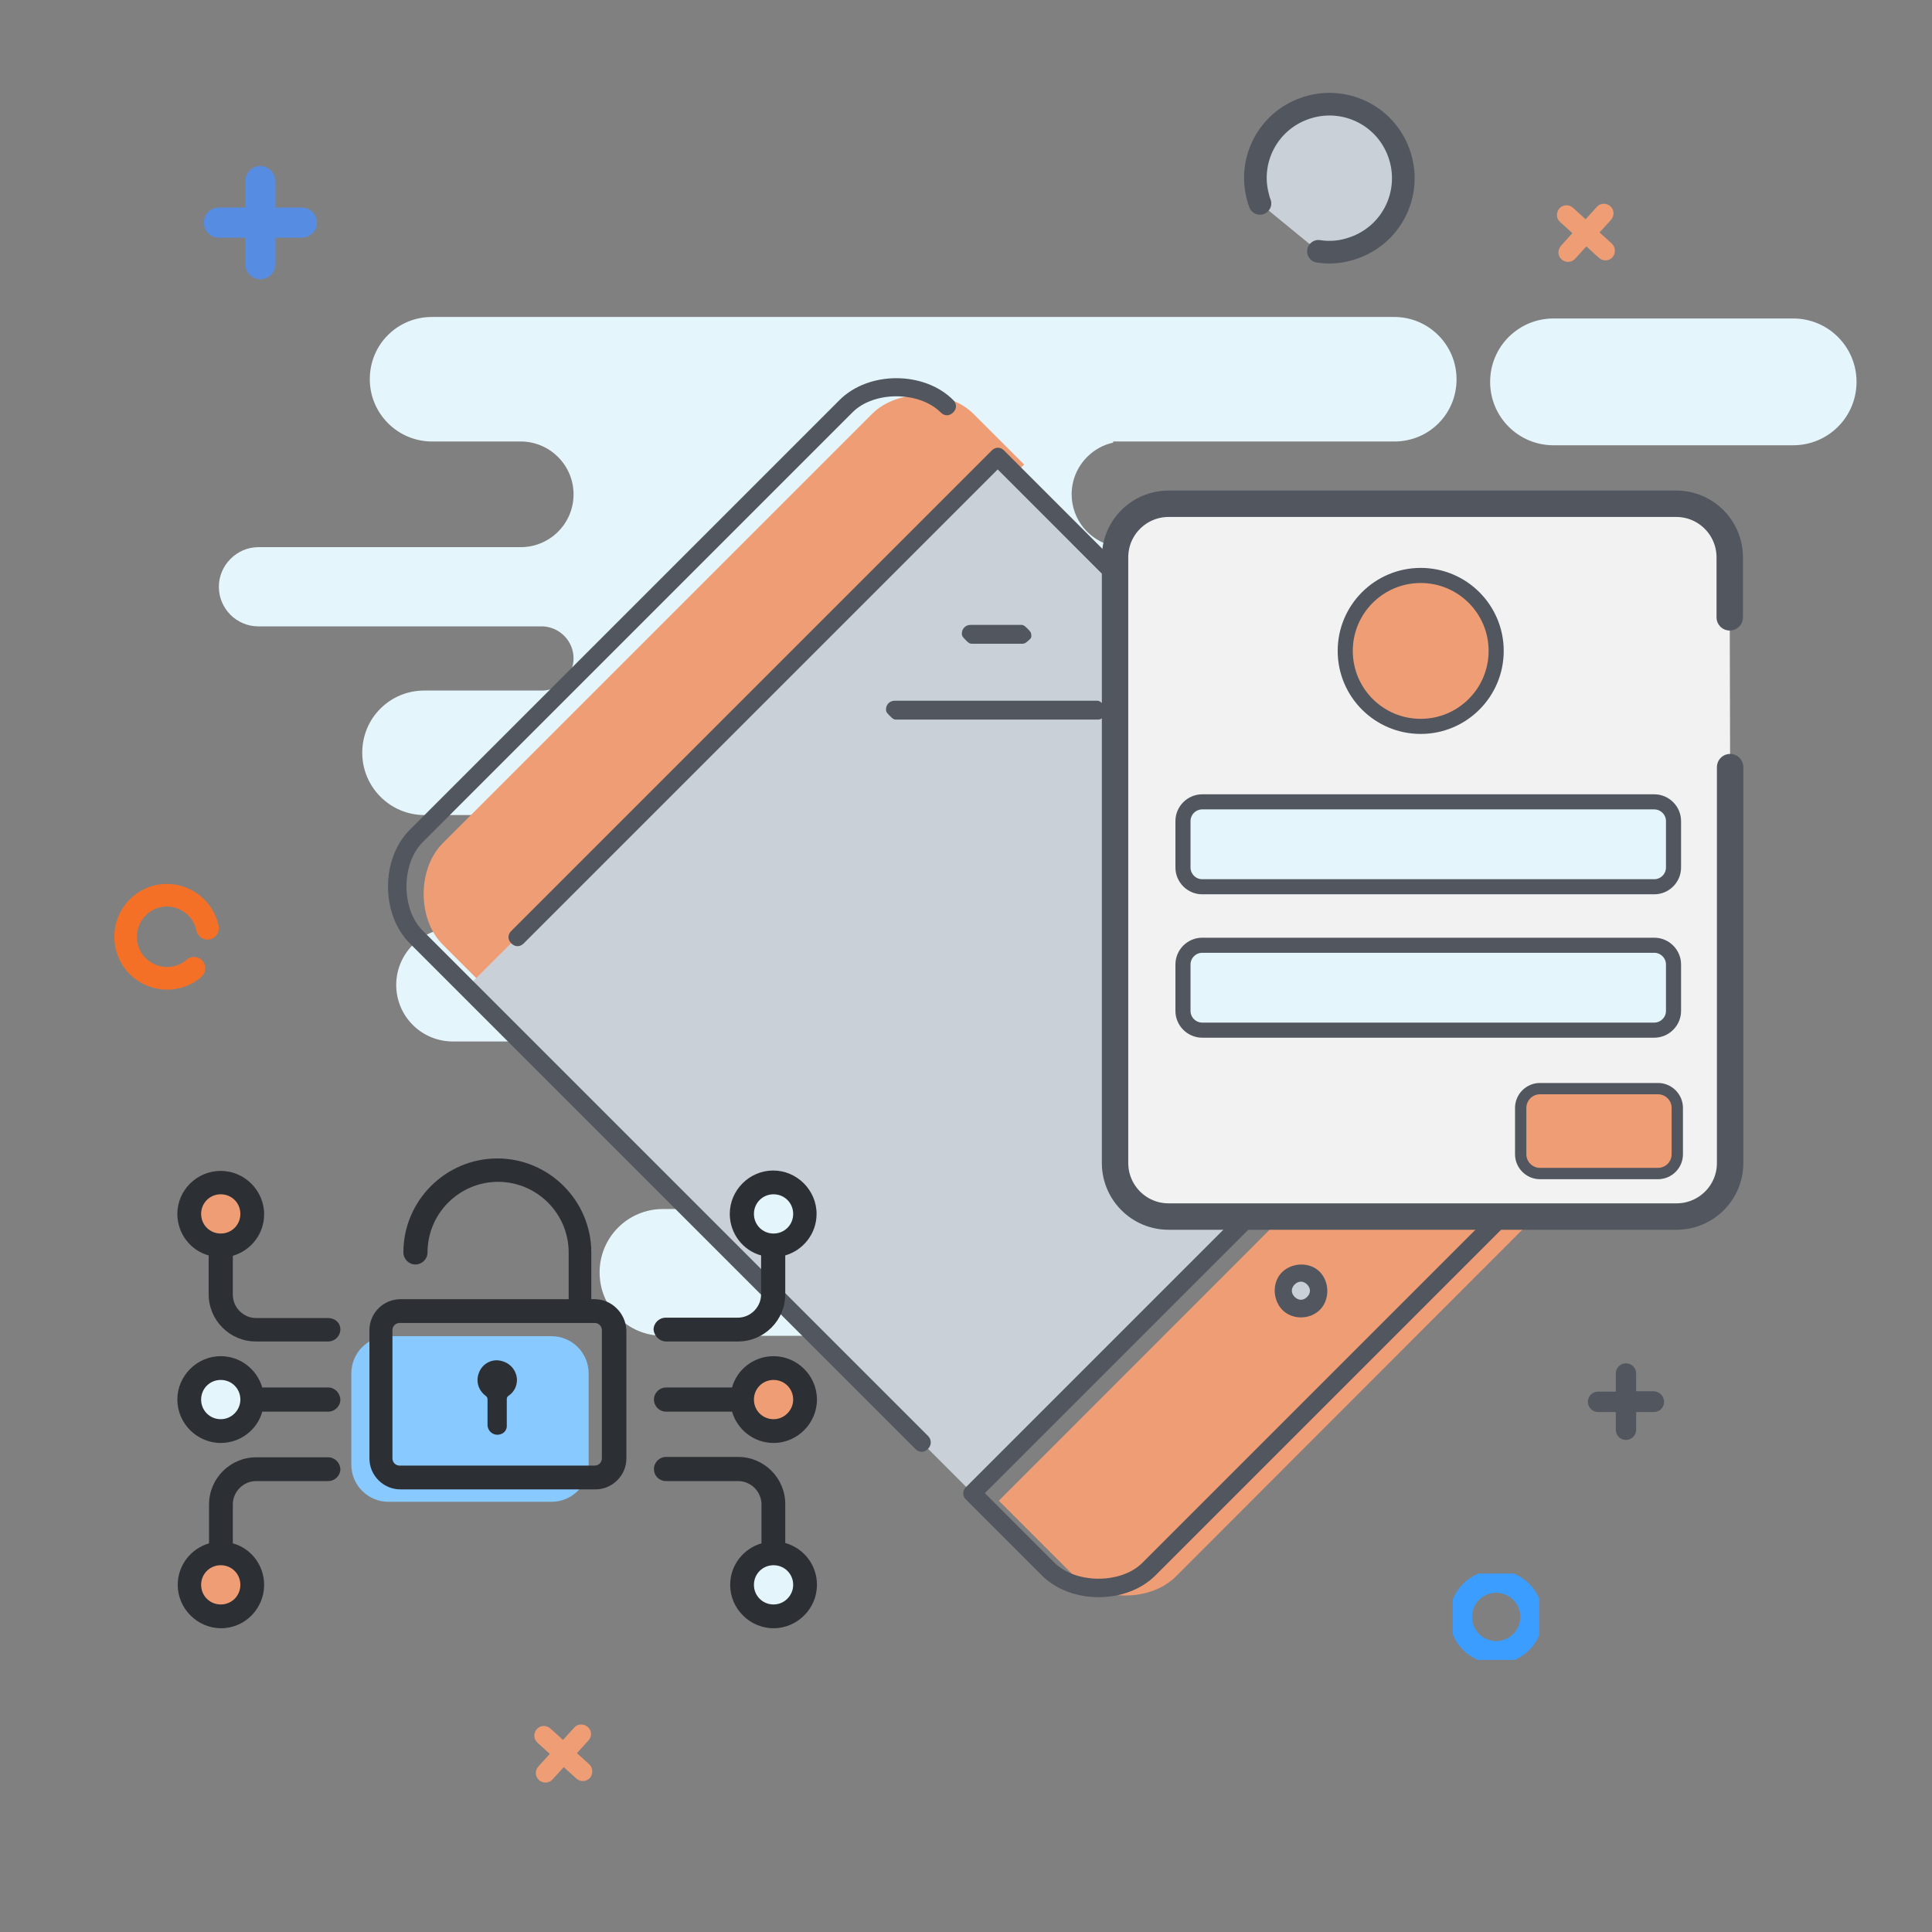<?xml version="1.0" encoding="utf-8"?>
<!-- Generator: Adobe Illustrator 21.0.2, SVG Export Plug-In . SVG Version: 6.00 Build 0)  -->
<svg version="1.1" id="Capa_1" xmlns="http://www.w3.org/2000/svg" xmlns:xlink="http://www.w3.org/1999/xlink" x="0px" y="0px"
	 viewBox="0 0 512 512" style="enable-background:new 0 0 512 512;" xml:space="preserve">
<rect x="0" y="0" width="512" height="512" fill="#808080" stroke="none"/>
<style type="text/css">
	.st0{fill:#E5F5FC;}
	.st1{fill:#EF9D75;}
	.st2{fill:#CAD0D8;}
	.st3{fill:#51565F;}
	.st4{fill:#F2F2F2;stroke:#51565F;stroke-width:7;stroke-linecap:round;stroke-miterlimit:10;}
	.st5{fill:#EF9D75;stroke:#51565F;stroke-width:4;stroke-linecap:round;stroke-miterlimit:10;}
	.st6{fill:#E5F5FC;stroke:#51565F;stroke-width:4;stroke-linecap:round;stroke-miterlimit:10;}
	.st7{fill:#EF9D75;stroke:#51565F;stroke-width:3;stroke-linecap:round;stroke-miterlimit:10;}
	.st8{fill:#88C9FF;}
	.st9{fill:#2C2F33;}
	.st10{clip-path:url(#SVGID_2_);}
	.st11{clip-path:url(#SVGID_4_);fill:#568CE2;}
	.st12{clip-path:url(#SVGID_6_);}
	.st13{clip-path:url(#SVGID_8_);fill:#51565F;}
	.st14{clip-path:url(#SVGID_10_);}
	.st15{clip-path:url(#SVGID_12_);fill:none;stroke:#3B9DFF;stroke-width:6;stroke-miterlimit:10;}
	.st16{fill:#CAD0D8;stroke:#51565F;stroke-width:6;stroke-linecap:round;stroke-miterlimit:10;}
	.st17{fill:none;stroke:#F47027;stroke-width:6;stroke-linecap:round;stroke-miterlimit:10;}
</style>
<path class="st0" d="M384,199.5c0,4.6-1.8,8.7-4.8,11.7c-3,3-7.1,4.8-11.7,4.8H295v1h-21c-3.9,0-7.4,1.6-9.9,4.1
	c-2.5,2.5-4.1,6-4.1,9.9c0,7.7,6.3,14,14,14h21v1h28c8.3,0,15,6.7,15,15c0,4.1-1.7,7.9-4.4,10.6c-2.7,2.7-6.5,4.4-10.6,4.4H120
	c-8.3,0-15-6.7-15-15c0-4.1,1.7-7.9,4.4-10.6c2.7-2.7,6.5-4.4,10.6-4.4h11v-1h9c3.9,0,7.4-1.6,9.9-4.1c2.5-2.5,4.1-6,4.1-9.9
	c0-7.7-6.3-14-14-14h-9v-1h-18.5c-9.1,0-16.5-7.4-16.5-16.5c0-4.6,1.8-8.7,4.8-11.7c3-3,7.1-4.8,11.7-4.8H144v0
	c2.1-0.1,4.1-1,5.5-2.5c1.5-1.5,2.5-3.7,2.5-6c0-4.5-3.5-8.2-8-8.5v0H68.5c-5.8,0-10.5-4.7-10.5-10.5c0-2.9,1.2-5.5,3.1-7.4
	c1.9-1.9,4.5-3.1,7.4-3.1H138c3.9,0,7.4-1.6,9.9-4.1c2.5-2.5,4.1-6,4.1-9.9c0-7.7-6.3-14-14-14h-23.5c-9.1,0-16.5-7.4-16.5-16.5
	c0-4.6,1.8-8.7,4.8-11.7c3-3,7.1-4.8,11.7-4.8h255c9.1,0,16.5,7.4,16.5,16.5c0,4.6-1.8,8.7-4.8,11.7c-3,3-7.1,4.8-11.7,4.8H295v0.3
	c-2.7,0.6-5,1.9-6.9,3.8c-2.5,2.5-4.1,6-4.1,9.9c0,6.7,4.7,12.3,11,13.7v0.3h15.5c5.8,0,10.5,4.7,10.5,10.5c0,2.9-1.2,5.5-3.1,7.4
	c-1.9,1.9-4.5,3.1-7.4,3.1H284v0.1c-1.7,0.3-3.3,1.1-4.5,2.3c-1.5,1.5-2.5,3.7-2.5,6c0,4.2,3,7.7,7,8.4v0.1h83.5
	C376.6,183,384,190.4,384,199.5z"/>
<path class="st0" d="M239.2,354h-63.5c-9.3,0-16.8-7.5-16.8-16.8v0c0-9.3,7.5-16.8,16.8-16.8h63.5c9.3,0,16.8,7.5,16.8,16.8v0
	C256,346.5,248.5,354,239.2,354z"/>
<path class="st0" d="M475.2,118h-63.5c-9.3,0-16.8-7.5-16.8-16.8v0c0-9.3,7.5-16.8,16.8-16.8h63.5c9.3,0,16.8,7.5,16.8,16.8v0
	C492,110.5,484.5,118,475.2,118z"/>
<g transform="translate(9 1)">
	<path class="st1" d="M396.3,256l20.1,20.1c6.7,6.7,6.7,20.1,0,26.8L302.6,416.8c-6.7,6.7-20.1,6.7-26.8,0l-20.1-20.1L396.3,256z
		 M249,108.7l13.4,13.4L121.7,262.7l-13.4-13.4c-6.7-6.7-6.7-20.1,0-26.8l113.9-113.9C228.9,102,242.3,102,249,108.7z"/>
	<g>
		<path class="st2" d="M339.1,337.8c-1.7-1.7-4.7-2-6.7,0c-2,2-1.7,5,0,6.7c1.7,1.7,4.7,2,6.7,0
			C341.1,342.5,340.8,339.4,339.1,337.8L339.1,337.8z"/>
		<polygon class="st2" points="248.7,394.7 389.3,254 255.4,120.1 114.7,260.7 		"/>
	</g>
</g>
<path class="st3" d="M420.1,303.6L306.2,417.5c-7.7,7.7-22.4,7.7-30.1,0L256,397.4c-1-1-1-2.3,0-3.3l127.3-127.3c1-1,2.3-1,3.3,0
	c1,1,1,2.3,0,3.3L261,395.7l18.4,18.4c5.7,5.7,17.8,5.7,23.4,0l113.9-113.9c5.7-5.7,5.7-17.8,0-23.4L264.4,124.4L138.8,250
	c-1,1-2.3,1-3.3,0s-1-2.3,0-3.3l127.3-127.3c1-1,2.3-1,3.3,0l154.1,154.1C427.8,281.2,427.8,295.9,420.1,303.6z M349.8,347.1
	c-2.7,2.7-7.4,2.7-10,0s-2.7-7.4,0-10s7.4-2.7,10,0S352.4,344.5,349.8,347.1z M343.1,340.4c-1,1-1,2.3,0,3.3s2.3,1,3.3,0
	c1-1,1-2.3,0-3.3C345.4,339.4,344.1,339.4,343.1,340.4z M245.9,384c-1,1-2.3,1-3.3,0l-134-134c-7.7-7.7-7.7-22.4,0-30.1L222.5,106
	c7.7-7.7,22.4-7.7,30.1,0c1,1,1,2.3,0,3.3c-1,1-2.3,1-3.3,0c-5.7-5.7-17.8-5.7-23.4,0L112,223.2c-5.7,5.7-5.7,17.8,0,23.4l134,134
	C246.9,381.6,246.9,383,245.9,384z M292.8,189.7c-0.3,0.3-1,1-1.7,1h-53.6c-0.7,0-1-0.3-1.7-1c-0.7-0.7-1-1-1-1.7
	c0-1.3,1-2.3,2.3-2.3h53.6c0.7,0,1,0.3,1.7,1c0.7,0.7,1,1,1,1.7C293.5,189.1,293.2,189.4,292.8,189.7z M272.7,169.6
	c-0.3,0.3-1,1-1.7,1l-13.4,0c-0.7,0-1-0.3-1.7-1c-0.7-0.7-1-1-1-1.7c0-1.3,1-2.3,2.3-2.3h13.4c0.7,0,1,0.3,1.7,1c0.7,0.7,1,1,1,1.7
	C273.4,169,273.1,169.3,272.7,169.6z"/>
<path class="st4" d="M458.5,203.3v104.9c0,7.9-6.4,14.2-14.2,14.2H309.7c-7.9,0-14.2-6.4-14.2-14.2V147.7c0-7.9,6.4-14.2,14.2-14.2
	h134.5c7.9,0,14.2,6.4,14.2,14.2v15.9"/>
<circle class="st5" cx="376.5" cy="172.5" r="20"/>
<path class="st6" d="M438.4,235H318.6c-2.8,0-5.1-2.3-5.1-5.1v-12.3c0-2.8,2.3-5.1,5.1-5.1h119.8c2.8,0,5.1,2.3,5.1,5.1v12.3
	C443.5,232.7,441.2,235,438.4,235z"/>
<path class="st6" d="M438.4,273H318.6c-2.8,0-5.1-2.3-5.1-5.1v-12.3c0-2.8,2.3-5.1,5.1-5.1h119.8c2.8,0,5.1,2.3,5.1,5.1v12.3
	C443.5,270.7,441.2,273,438.4,273z"/>
<path class="st7" d="M439.4,311h-31.3c-2.8,0-5.1-2.3-5.1-5.1v-12.3c0-2.8,2.3-5.1,5.1-5.1h31.3c2.8,0,5.1,2.3,5.1,5.1v12.3
	C444.5,308.7,442.2,311,439.4,311z"/>
<path class="st8" d="M146.1,398h-43.1c-5.5,0-9.9-4.4-9.9-9.9v-24.1c0-5.5,4.4-9.9,9.9-9.9h43.1c5.5,0,9.9,4.4,9.9,9.9v24.1
	C156,393.6,151.6,398,146.1,398z"/>
<g>
	<g>
		<g>
			<circle class="st0" cx="58.5" cy="370.9" r="8.3"/>
		</g>
		<g>
			<circle class="st1" cx="58.5" cy="321.7" r="8.3"/>
		</g>
		<g>
			<circle class="st1" cx="58.5" cy="420" r="8.3"/>
		</g>
		<g>
			<circle class="st1" cx="205" cy="370.9" r="8.3"/>
		</g>
		<g>
			<circle class="st0" cx="205" cy="420" r="8.3"/>
		</g>
		<g>
			<circle class="st0" cx="205" cy="321.7" r="8.3"/>
		</g>
		<g>
			<path class="st9" d="M157.6,344.3h-0.9v-12.4c0-13.7-11.2-24.9-24.9-24.9s-24.9,11.2-24.9,24.9c0,1.7,1.4,3.2,3.2,3.2
				c1.7,0,3.2-1.4,3.2-3.2c0-10.3,8.4-18.7,18.7-18.7s18.7,8.4,18.7,18.7v12.4h-44.6c-4.5,0-8.2,3.7-8.2,8.2v34
				c0,4.5,3.7,8.2,8.2,8.2h51.7c4.5,0,8.2-3.7,8.2-8.2v-34C165.8,348,162.1,344.3,157.6,344.3z M159.5,386.5c0,1-0.8,1.9-1.9,1.9
				h-51.7c-1,0-1.9-0.8-1.9-1.9v-34c0-1,0.8-1.9,1.9-1.9h51.7c1,0,1.9,0.8,1.9,1.9L159.5,386.5L159.5,386.5z"/>
			<path class="st9" d="M132.6,360.6c-2.3-0.5-4.7,0.8-5.6,3c-1,2.3-0.3,4.8,1.7,6.3c0.4,0.3,0.5,0.6,0.5,1c0,2.3,0,4.5,0,6.7l0,0
				c0,1.8,1.9,3.3,3.9,2.3c0.8-0.4,1.3-1.3,1.2-2.3l0,0c0-2.3,0-4.5,0-6.7c0-0.5,0.1-0.8,0.6-1.1c1.4-1,2.1-2.5,2.1-4.2
				C136.9,363.2,135.2,361.1,132.6,360.6z"/>
			<path class="st9" d="M87,367.7H69.5c-1.4-4.8-5.8-8.3-11-8.3c-6.3,0-11.5,5.2-11.5,11.5s5.2,11.5,11.5,11.5c5.2,0,9.7-3.5,11-8.3
				H87c1.7,0,3.2-1.4,3.2-3.2C90.1,369.1,88.7,367.7,87,367.7z M58.5,376.1c-2.9,0-5.2-2.3-5.2-5.2c0-2.9,2.3-5.2,5.2-5.2
				s5.2,2.3,5.2,5.2C63.7,373.7,61.4,376.1,58.5,376.1z"/>
			<path class="st9" d="M87,349.3H67.9c-3.4,0-6.2-2.8-6.2-6.2v-10.3c4.8-1.4,8.3-5.8,8.3-11c0-6.3-5.2-11.5-11.5-11.5
				S47,315.4,47,321.7c0,5.2,3.5,9.7,8.3,11V343c0,6.9,5.6,12.5,12.5,12.5H87c1.7,0,3.2-1.4,3.2-3.2S88.7,349.3,87,349.3z
				 M53.3,321.7c0-2.9,2.3-5.2,5.2-5.2s5.2,2.3,5.2,5.2c0,2.9-2.3,5.2-5.2,5.2S53.3,324.6,53.3,321.7z"/>
			<path class="st9" d="M87,386.2H67.9c-6.9,0-12.5,5.6-12.5,12.5v10.3c-4.8,1.4-8.3,5.8-8.3,11c0,6.3,5.2,11.5,11.5,11.5
				S70,426.3,70,420c0-5.2-3.5-9.7-8.3-11v-10.3c0-3.4,2.8-6.2,6.2-6.2H87c1.7,0,3.2-1.4,3.2-3.2C90.1,387.6,88.7,386.2,87,386.2z
				 M63.7,420c0,2.9-2.3,5.2-5.2,5.2s-5.2-2.3-5.2-5.2c0-2.9,2.3-5.2,5.2-5.2S63.7,417.1,63.7,420z"/>
			<path class="st9" d="M205,359.4c-5.2,0-9.7,3.5-11,8.3h-17.5c-1.7,0-3.2,1.4-3.2,3.2c0,1.7,1.4,3.2,3.2,3.2h17.5
				c1.4,4.8,5.8,8.3,11,8.3c6.3,0,11.5-5.2,11.5-11.5S211.3,359.4,205,359.4z M205,376.1c-2.9,0-5.2-2.3-5.2-5.2
				c0-2.9,2.3-5.2,5.2-5.2s5.2,2.3,5.2,5.2C210.2,373.7,207.9,376.1,205,376.1z"/>
			<path class="st9" d="M208.1,408.9v-10.3c0-6.9-5.6-12.5-12.5-12.5h-19.1c-1.7,0-3.2,1.4-3.2,3.2s1.4,3.2,3.2,3.2h19.1
				c3.4,0,6.2,2.8,6.2,6.2V409c-4.8,1.4-8.3,5.8-8.3,11c0,6.3,5.2,11.5,11.5,11.5c6.3,0,11.5-5.2,11.5-11.5
				C216.5,414.7,213,410.3,208.1,408.9z M205,425.2c-2.9,0-5.2-2.3-5.2-5.2c0-2.9,2.3-5.2,5.2-5.2s5.2,2.3,5.2,5.2
				C210.2,422.8,207.9,425.2,205,425.2z"/>
			<path class="st9" d="M176.5,355.5h19.1c6.9,0,12.5-5.6,12.5-12.5v-10.3c4.8-1.4,8.3-5.8,8.3-11c0-6.3-5.2-11.5-11.5-11.5
				s-11.5,5.2-11.5,11.5c0,5.2,3.5,9.7,8.3,11V343c0,3.4-2.8,6.2-6.2,6.2h-19.1c-1.7,0-3.2,1.4-3.2,3.2
				C173.4,354.1,174.8,355.5,176.5,355.5z M199.8,321.7c0-2.9,2.3-5.2,5.2-5.2s5.2,2.3,5.2,5.2c0,2.9-2.3,5.2-5.2,5.2
				S199.8,324.6,199.8,321.7z"/>
		</g>
	</g>
</g>
<g id="Ilustración_2">
	<g>
		<defs>
			<rect id="SVGID_1_" x="54" y="44" width="30" height="30"/>
		</defs>
		<clipPath id="SVGID_2_">
			<use xlink:href="#SVGID_1_"  style="overflow:visible;"/>
		</clipPath>
		<g class="st10">
			<defs>
				<rect id="SVGID_3_" x="54" y="44" width="30" height="30"/>
			</defs>
			<clipPath id="SVGID_4_">
				<use xlink:href="#SVGID_3_"  style="overflow:visible;"/>
			</clipPath>
			<path class="st11" d="M84,59c0,1.1-0.4,2.1-1.2,2.8C82.1,62.5,81.1,63,80,63h-7v7c0,2.2-1.8,4-4,4s-4-1.8-4-4v-7h-7
				c-2.2,0-4-1.8-4-4c0-2.2,1.8-4,4-4h7v-7c0-2.2,1.8-4,4-4c1.1,0,2.1,0.5,2.8,1.2c0.7,0.7,1.2,1.7,1.2,2.8v7h7
				C82.2,55,84,56.8,84,59"/>
		</g>
	</g>
</g>
<g id="Ilustración_4">
	<g>
		<defs>
			<rect id="SVGID_5_" x="420.7" y="361.3" width="20.3" height="20.3"/>
		</defs>
		<clipPath id="SVGID_6_">
			<use xlink:href="#SVGID_5_"  style="overflow:visible;"/>
		</clipPath>
		<g class="st12">
			<defs>
				<rect id="SVGID_7_" x="420.7" y="361.3" width="20.3" height="20.3"/>
			</defs>
			<clipPath id="SVGID_8_">
				<use xlink:href="#SVGID_7_"  style="overflow:visible;"/>
			</clipPath>
			<path class="st13" d="M441,371.5c0,1.5-1.2,2.7-2.7,2.7h-4.7v4.7c0,0.7-0.3,1.4-0.8,1.9c-0.5,0.5-1.2,0.8-1.9,0.8
				c-1.5,0-2.7-1.2-2.7-2.7v-4.7h-4.7c-0.7,0-1.4-0.3-1.9-0.8c-0.5-0.5-0.8-1.2-0.8-1.9c0-1.5,1.2-2.7,2.7-2.7h4.7V364
				c0-1.5,1.2-2.7,2.7-2.7c1.5,0,2.7,1.2,2.7,2.7v4.7h4.7C439.8,368.8,441,370,441,371.5"/>
		</g>
	</g>
</g>
<g id="Ilustración_3">
	<g>
		<defs>
			<rect id="SVGID_9_" x="385" y="417" width="22.9" height="22.9"/>
		</defs>
		<clipPath id="SVGID_10_">
			<use xlink:href="#SVGID_9_"  style="overflow:visible;"/>
		</clipPath>
		<g class="st14">
			<defs>
				<rect id="SVGID_11_" x="385" y="417" width="22.9" height="22.9"/>
			</defs>
			<clipPath id="SVGID_12_">
				<use xlink:href="#SVGID_11_"  style="overflow:visible;"/>
			</clipPath>
			<circle class="st15" cx="396.5" cy="428.5" r="9.4"/>
		</g>
	</g>
</g>
<path class="st16" d="M333.9,53.9c-0.2-0.5-0.4-1.1-0.5-1.6c-2.7-9.7,2.5-20,12.2-23.5c10.2-3.7,21.4,1.5,25.1,11.7
	s-1.5,21.4-11.7,25.1c-3.2,1.2-6.5,1.5-9.6,1"/>
<path class="st1" d="M427.3,68.2c-0.9,1-2.5,1.1-3.6,0.1l-3.3-3l-3,3.3c-0.5,0.5-1.1,0.8-1.8,0.8c-0.6,0-1.3-0.2-1.8-0.7
	c-1-0.9-1.1-2.5-0.1-3.6l3-3.3l-3.3-3c-0.5-0.5-0.8-1.1-0.8-1.8c0-0.6,0.2-1.3,0.7-1.8c0.9-1,2.5-1.1,3.6-0.1l3.3,3l3-3.3
	c0.9-1,2.5-1.1,3.6-0.1c1,0.9,1.1,2.5,0.1,3.6l-3,3.3l3.3,3C428.2,65.6,428.2,67.2,427.3,68.2z"/>
<path class="st1" d="M156.3,471.2c-0.9,1-2.5,1.1-3.6,0.1l-3.3-3l-3,3.3c-0.5,0.5-1.1,0.8-1.8,0.8c-0.6,0-1.3-0.2-1.8-0.7
	c-1-0.9-1.1-2.5-0.1-3.6l3-3.3l-3.3-3c-0.5-0.5-0.8-1.1-0.8-1.8c0-0.6,0.2-1.3,0.7-1.8c0.9-1,2.5-1.1,3.6-0.1l3.3,3l3-3.3
	c0.9-1,2.5-1.1,3.6-0.1s1.1,2.5,0.1,3.6l-3,3.3l3.3,3C157.2,468.6,157.2,470.2,156.3,471.2z"/>
<path class="st17" d="M51.4,256.6c-0.2,0.2-0.5,0.4-0.7,0.6c-4.6,3.3-11,2.6-14.8-1.8c-3.9-4.6-3.4-11.5,1.2-15.5s11.5-3.4,15.5,1.2
	c1.2,1.4,2,3.1,2.4,4.9"/>
</svg>
